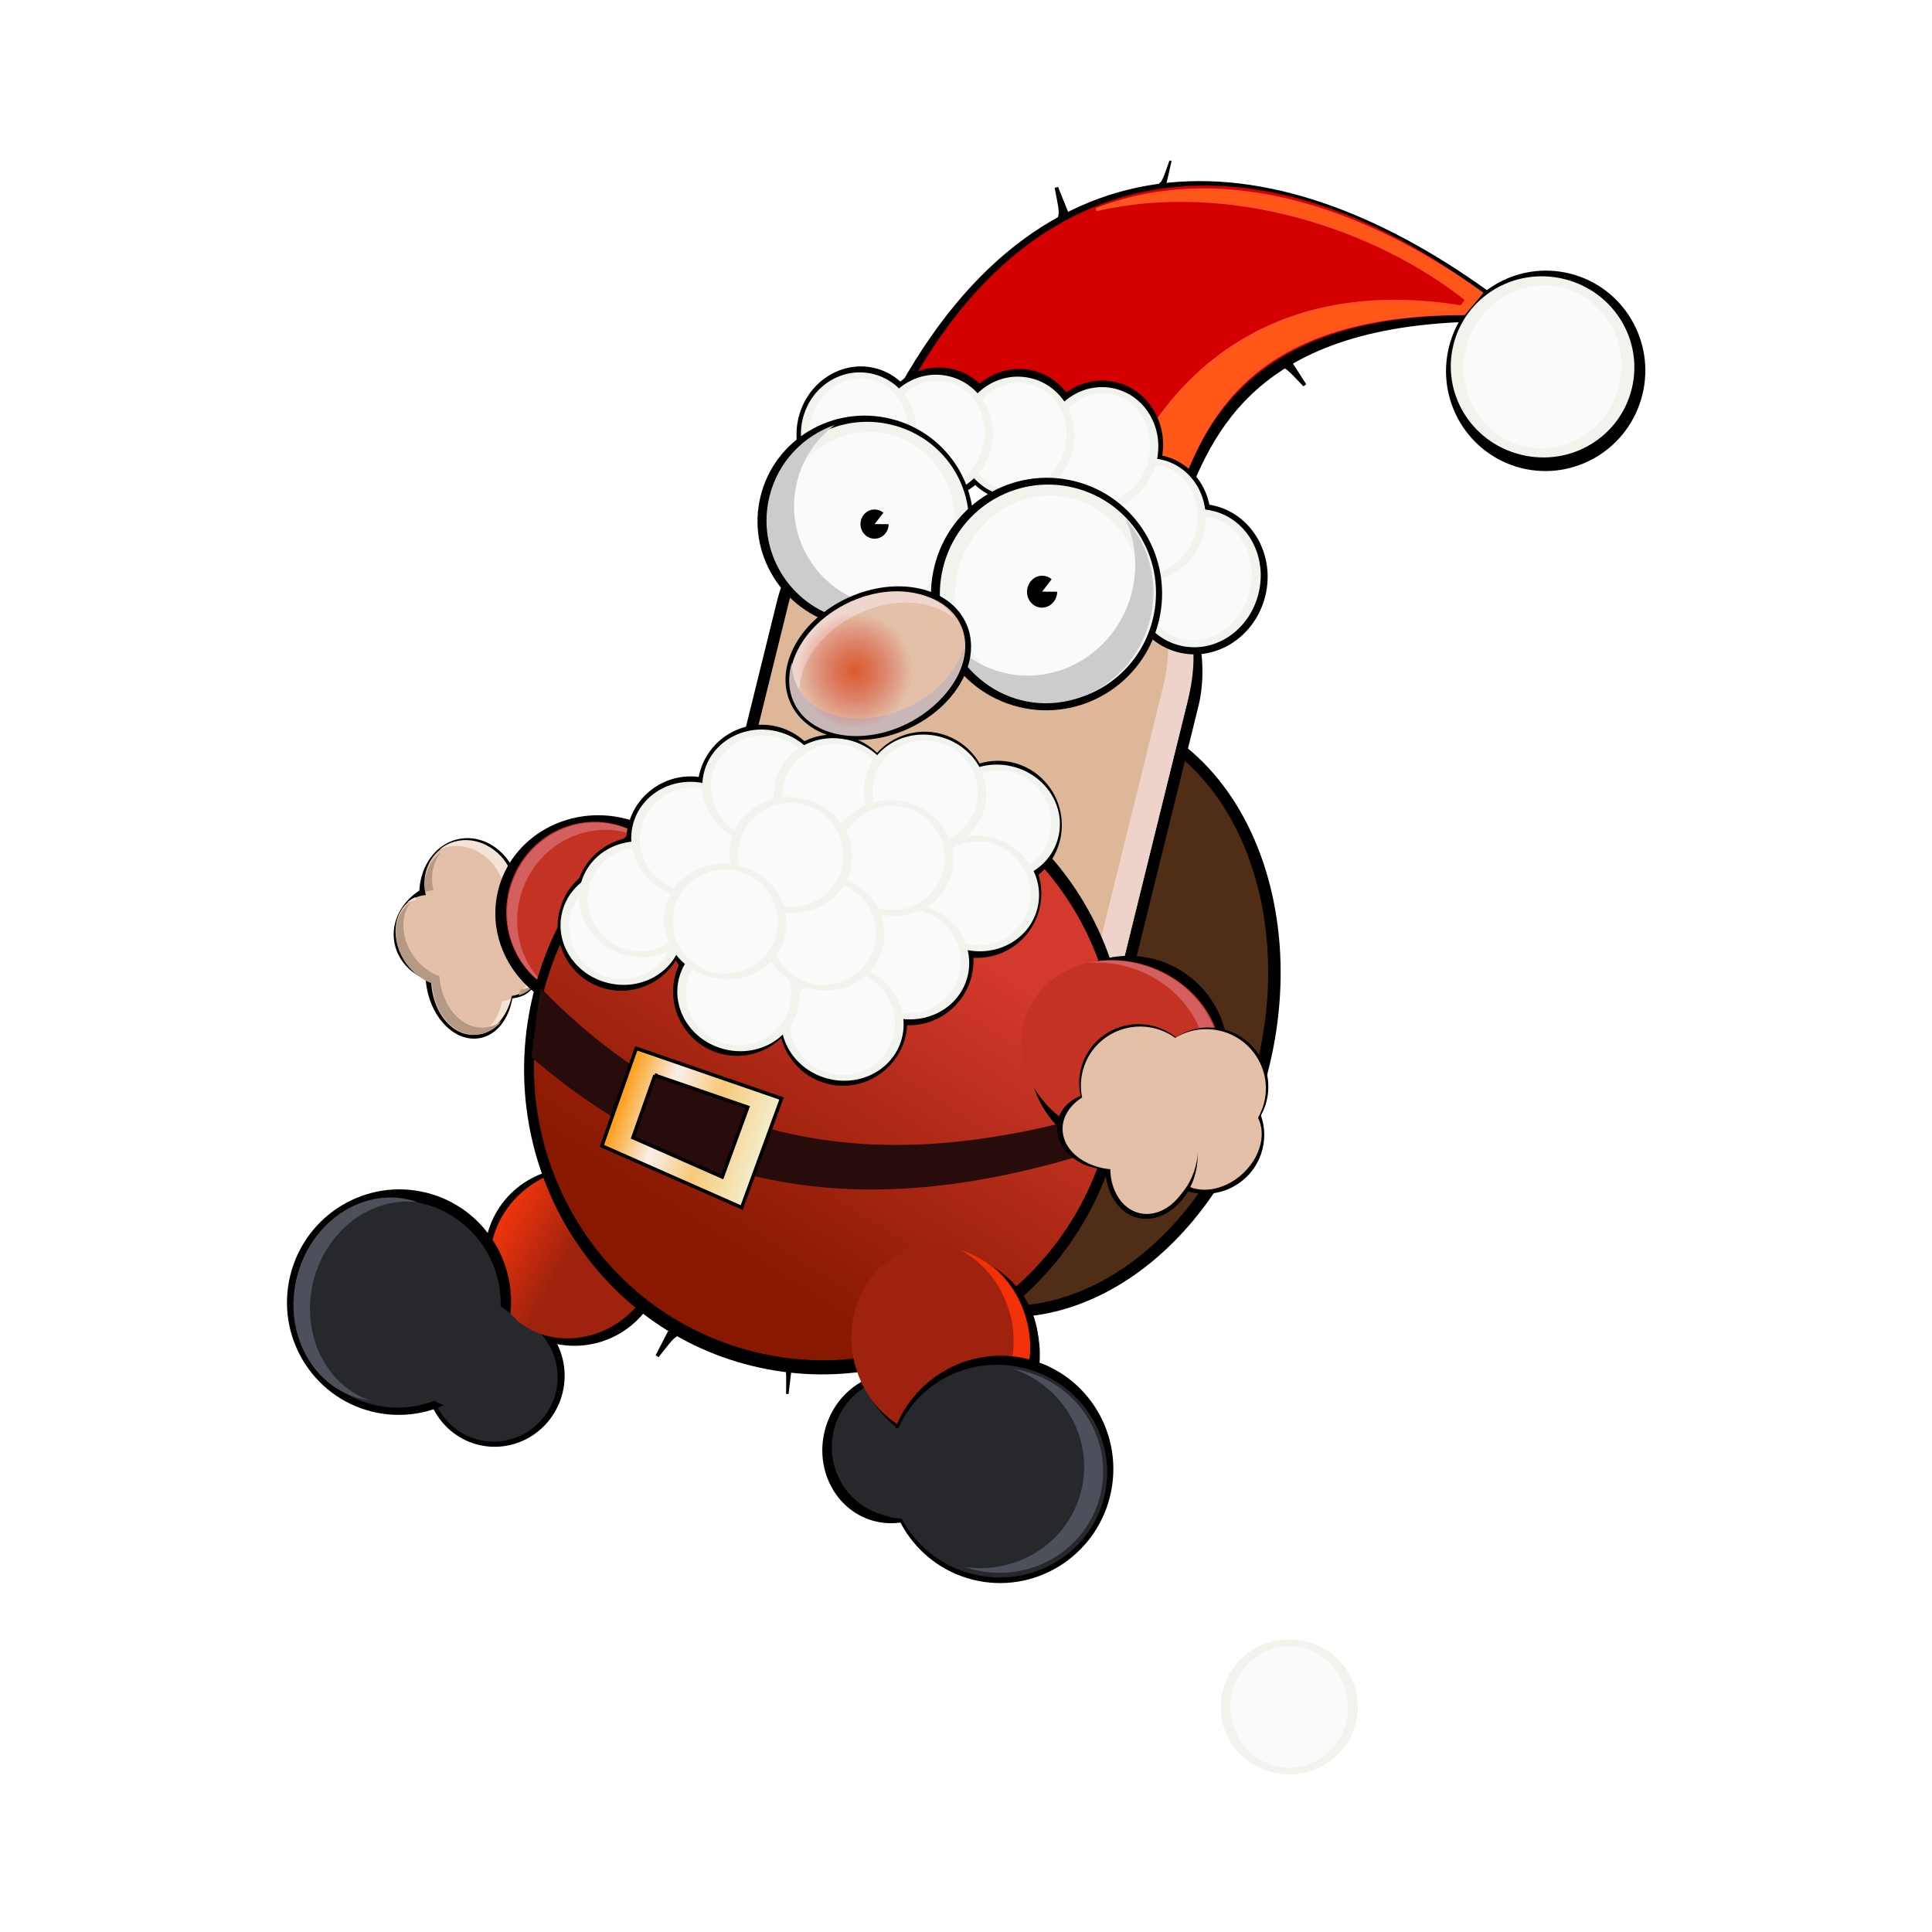 <svg:svg xmlns:dc="http://purl.org/dc/elements/1.1/" xmlns:ns2="http://creativecommons.org/ns#" xmlns:rdf="http://www.w3.org/1999/02/22-rdf-syntax-ns#" xmlns:svg="http://www.w3.org/2000/svg" height="752.022" id="svg2" version="1.1" viewBox="-78.874 -10.814 752.022 752.022" width="752.022">
  <svg:defs id="defs4">
    <svg:filter color-interpolation-filters="sRGB" height="1.694" id="filter3412" width="1.629" x="-.315" y="-.347">
      <svg:feGaussianBlur id="feGaussianBlur3414" stdDeviation="2.847" />
    </svg:filter>
    <svg:linearGradient gradientUnits="userSpaceOnUse" id="linearGradient3077" x1="597.79" x2="629.83" y1="215.6" y2="223.03">
      <svg:stop id="stop3548" offset="0" stop-color="#9e220d" />
      <svg:stop id="stop3550" offset="1" stop-color="#ec330d" />
    </svg:linearGradient>
    <svg:linearGradient gradientUnits="userSpaceOnUse" id="linearGradient3079" x1="608.62" x2="580.13" y1="197.16" y2="255.14">
      <svg:stop id="stop3369" offset="0" stop-color="#d4392d" />
      <svg:stop id="stop3371" offset="1" stop-color="#881900" />
    </svg:linearGradient>
    <svg:linearGradient gradientUnits="userSpaceOnUse" id="linearGradient3081" x1="374.5" x2="419.07" y1="363.97" y2="367.9">
      <svg:stop id="stop3566" offset="0" stop-color="#fba220" />
      <svg:stop id="stop3574" offset=".282" stop-color="#f9efe9" />
      <svg:stop id="stop3572" offset=".579" stop-color="#f7c97a" />
      <svg:stop id="stop3568" offset="1" stop-color="#f3f1d4" />
    </svg:linearGradient>
    <svg:radialGradient cx="530.08" cy="276.82" gradientTransform="matrix(1 7.3477e-8 -6.6642e-8 .907 0 25.75)" gradientUnits="userSpaceOnUse" id="radialGradient3083" r="10.859">
      <svg:stop id="stop3306" offset="0" stop-color="#d43800" />
      <svg:stop id="stop3308" offset="1" stop-color="#d40000" stop-opacity="0" />
    </svg:radialGradient>
  </svg:defs>
  <svg:g id="layer1" transform="translate(-100.8 -46.468)">
    <svg:path d="m629.83 223.03c0 29.01-15.942 52.528-35.608 52.528s-35.608-23.518-35.608-52.528 15.942-52.528 35.608-52.528 35.608 23.518 35.608 52.528z" fill="#fafafb" id="path3271" stroke="#f1f3ed" stroke-linecap="round" stroke-linejoin="round" stroke-width="5.423" transform="matrix(.696 0 0 .475 110.2 594.15)" />
    <svg:g id="g3435" transform="matrix(1.328 .328 -.328 1.328 -268.85 -253.17)">
      <svg:path d="m629.83 223.03c0 29.01-15.942 52.528-35.608 52.528s-35.608-23.518-35.608-52.528 15.942-52.528 35.608-52.528 35.608 23.518 35.608 52.528z" id="path2453" transform="matrix(.796 0 0 .543 236.3 29.89)" />
      <svg:path d="m530.32 207.87c21.367-93.36 90.538-102.57 160.61-73.236l-2.525 6.566c-65.956 16.969-67.583 53.113-70.711 75.256l-87.378-8.586z" fill-rule="evenodd" id="path2475" stroke="#000" stroke-width="1px" />
      <svg:path d="m533.33 205.78c19.965-87.263 86.617-99.435 152.09-72.016l-3.37 7.155c-61.627 15.861-64.158 52.188-67.08 72.886l-81.644-8.025z" fill="#d40000" fill-rule="evenodd" id="path2482" stroke="#d40000" stroke-width=".935px" />
      <svg:path d="m625.9 121.48c-19.064 0.234-36.793 5.134-51.79 15.655 34.62-17.515 78.391-14.235 108.55-0.421l-1 2.374c-62.846 5.217-77.854 50.054-81.044 69.802l15.127 1.412c2.923-19.75 5.435-54.427 67.073-69.561l3.376-6.821c-20.465-8.176-41.057-12.676-60.291-12.44z" fill="#ff5817" fill-rule="evenodd" id="path2484" stroke="#ff5324" stroke-width=".913px" />
      <svg:path d="m629.83 223.03c0 29.01-15.942 52.528-35.608 52.528s-35.608-23.518-35.608-52.528 15.942-52.528 35.608-52.528 35.608 23.518 35.608 52.528z" fill="#fafafb" id="path2489" stroke="#f1f3ed" stroke-linecap="round" stroke-linejoin="round" stroke-width="5.423" transform="matrix(.682 0 0 .466 302.91 46.179)" />
      <svg:path d="m629.83 223.03c0 29.01-15.942 52.528-35.608 52.528s-35.608-23.518-35.608-52.528 15.942-52.528 35.608-52.528 35.608 23.518 35.608 52.528z" fill="#502d16" id="path3269" stroke="#000" stroke-width="1.936" transform="matrix(1.843 0 0 1.647 -482.16 -4.849)" />
      <svg:g id="g3339" transform="matrix(1.153 0 0 1 -84.405 0)">
        <svg:rect fill="#deb798" height="155.71" id="rect3332" rx="13.571" ry="27.857" stroke="#000" stroke-linecap="round" stroke-linejoin="round" stroke-width="2.9" width="104.29" x="519.29" y="239.51" />
        <svg:path d="m606.75 238.08c5.061 3.691 8.664 14.112 8.664 26.438v100c0 15.433-5.681 27.844-12.747 27.844h-69.844c1.276 0.93 2.63 1.438 4.053 1.438h72.517c7.066 0 12.747-12.442 12.747-27.875v-100c0-15.433-5.681-27.844-12.747-27.844h-2.643z" fill="#eed3ca" id="rect3334" stroke-width="0" />
      </svg:g>
      <svg:g id="g3283" transform="translate(200.52 3.03)">
        <svg:path d="m629.83 223.03c0 29.01-15.942 52.528-35.608 52.528s-35.608-23.518-35.608-52.528 15.942-52.528 35.608-52.528 35.608 23.518 35.608 52.528z" id="path2465" transform="matrix(.564 0 0 .409 91.461 138.09)" />
        <svg:path d="m629.83 223.03c0 29.01-15.942 52.528-35.608 52.528s-35.608-23.518-35.608-52.528 15.942-52.528 35.608-52.528 35.608 23.518 35.608 52.528z" id="path3273" transform="matrix(.498 0 0 .359 95.064 119.21)" />
        <svg:path d="m629.83 223.03c0 29.01-15.942 52.528-35.608 52.528s-35.608-23.518-35.608-52.528 15.942-52.528 35.608-52.528 35.608 23.518 35.608 52.528z" id="path3275" transform="matrix(.498 0 0 .359 71.326 121.67)" />
        <svg:path d="m629.83 223.03c0 29.01-15.942 52.528-35.608 52.528s-35.608-23.518-35.608-52.528 15.942-52.528 35.608-52.528 35.608 23.518 35.608 52.528z" id="path3277" transform="matrix(.498 0 0 .359 49.103 126.72)" />
        <svg:path d="m629.83 223.03c0 29.01-15.942 52.528-35.608 52.528s-35.608-23.518-35.608-52.528 15.942-52.528 35.608-52.528 35.608 23.518 35.608 52.528z" id="path3279" transform="matrix(.498 0 0 .359 27.384 131.77)" />
        <svg:path d="m629.83 223.03c0 29.01-15.942 52.528-35.608 52.528s-35.608-23.518-35.608-52.528 15.942-52.528 35.608-52.528 35.608 23.518 35.608 52.528z" id="path3281" transform="matrix(.498 0 0 .359 113.25 136.32)" />
      </svg:g>
      <svg:path d="m629.83 223.03c0 29.01-15.942 52.528-35.608 52.528s-35.608-23.518-35.608-52.528 15.942-52.528 35.608-52.528 35.608 23.518 35.608 52.528z" fill="#fafafb" id="path3291" stroke="#f1f3ed" stroke-linecap="round" stroke-linejoin="round" stroke-width="5.423" transform="matrix(.474 0 0 .357 345.34 152.49)" />
      <svg:path d="m629.83 223.03c0 29.01-15.942 52.528-35.608 52.528s-35.608-23.518-35.608-52.528 15.942-52.528 35.608-52.528 35.608 23.518 35.608 52.528z" fill="#fafafb" id="path3293" stroke="#f1f3ed" stroke-linecap="round" stroke-linejoin="round" stroke-width="5.423" transform="matrix(.428 0 0 .316 355.19 148.71)" />
      <svg:path d="m629.83 223.03c0 29.01-15.942 52.528-35.608 52.528s-35.608-23.518-35.608-52.528 15.942-52.528 35.608-52.528 35.608 23.518 35.608 52.528z" fill="#fafafb" id="path3295" stroke="#f1f3ed" stroke-linecap="round" stroke-linejoin="round" stroke-width="5.423" transform="matrix(.428 0 0 .316 337.26 132.29)" />
      <svg:path d="m629.83 223.03c0 29.01-15.942 52.528-35.608 52.528s-35.608-23.518-35.608-52.528 15.942-52.528 35.608-52.528 35.608 23.518 35.608 52.528z" fill="#fafafb" id="path3297" stroke="#f1f3ed" stroke-linecap="round" stroke-linejoin="round" stroke-width="5.423" transform="matrix(.428 0 0 .31 313.35 136.14)" />
      <svg:path d="m629.83 223.03c0 29.01-15.942 52.528-35.608 52.528s-35.608-23.518-35.608-52.528 15.942-52.528 35.608-52.528 35.608 23.518 35.608 52.528z" fill="#fafafb" id="path3299" stroke="#f1f3ed" stroke-linecap="round" stroke-linejoin="round" stroke-width="5.423" transform="matrix(.428 0 0 .31 290.62 141.19)" />
      <svg:path d="m629.83 223.03c0 29.01-15.942 52.528-35.608 52.528s-35.608-23.518-35.608-52.528 15.942-52.528 35.608-52.528 35.608 23.518 35.608 52.528z" fill="#fafafb" id="path3301" stroke="#f1f3ed" stroke-linecap="round" stroke-linejoin="round" stroke-width="5.423" transform="matrix(.428 0 0 .31 269.41 145.74)" />
      <svg:path d="m629.83 223.03c0 29.01-15.942 52.528-35.608 52.528s-35.608-23.518-35.608-52.528 15.942-52.528 35.608-52.528 35.608 23.518 35.608 52.528z" id="path2457" transform="matrix(.863 0 0 .576 18.88 110.72)" />
      <svg:path d="m629.83 223.03c0 29.01-15.942 52.528-35.608 52.528s-35.608-23.518-35.608-52.528 15.942-52.528 35.608-52.528 35.608 23.518 35.608 52.528z" fill="#fafafb" id="path3318" stroke="#f1f3ed" stroke-linecap="round" stroke-linejoin="round" stroke-width="5.423" transform="matrix(.75 0 0 .513 86.698 124.45)" />
      <svg:path d="m586.89 244.15c0.181 2.503-1.589 4.688-3.953 4.88-2.364 0.192-4.427-1.682-4.608-4.185-0.181-2.503 1.589-4.688 3.953-4.88 0.968-0.079 1.933 0.193 2.736 0.769l-2.408 3.763z" id="path3320" stroke-width="0" transform="matrix(.923 -.144 .147 .902 -39.331 102.48)" />
      <svg:path d="m629.83 223.03c0 29.01-15.942 52.528-35.608 52.528s-35.608-23.518-35.608-52.528 15.942-52.528 35.608-52.528 35.608 23.518 35.608 52.528z" id="path2455" transform="matrix(.923 0 0 .63 38.174 106.2)" />
      <svg:path d="m629.83 223.03c0 29.01-15.942 52.528-35.608 52.528s-35.608-23.518-35.608-52.528 15.942-52.528 35.608-52.528 35.608 23.518 35.608 52.528z" fill="#fafafb" id="path3307" stroke="#f1f3ed" stroke-linecap="round" stroke-linejoin="round" stroke-width="5.423" transform="matrix(.802 0 0 .561 110.42 121.34)" />
      <svg:path d="m603.25 220.49c4.26 5.376 6.824 12.264 6.824 19.764-0 17.183-13.441 31.115-29.988 31.115-5.978 0-11.563-1.814-16.241-4.949 5.5 6.919 13.823 11.35 23.131 11.351 16.548 0 29.988-13.965 29.988-31.148 0-10.959-5.464-20.585-13.715-26.133z" fill="#ccc" id="path3311" stroke-width="0" />
      <svg:path d="m586.89 244.15c0.181 2.503-1.589 4.688-3.953 4.88-2.364 0.192-4.427-1.682-4.608-4.185-0.181-2.503 1.589-4.688 3.953-4.88 0.968-0.079 1.933 0.193 2.736 0.769l-2.408 3.763z" id="path3316" stroke-width="0" transform="matrix(.987 -.158 .158 .987 -28.413 97.095)" />
      <svg:path d="m516.6 214.44c-4.088 4.974-6.549 11.346-6.549 18.286 0 15.898 12.898 28.787 28.778 28.787 5.737 0 11.097-1.679 15.586-4.579-5.278 6.402-13.265 10.501-22.198 10.501-15.88 0-28.778-12.92-28.778-28.817 0-10.139 5.244-19.045 13.161-24.177z" fill="#ccc" id="path3327" stroke-width="0" />
      <svg:g id="g3630" transform="matrix(.916 -.401 .401 .916 -111.99 230.27)">
        <svg:path d="m629.83 223.03c0 29.01-15.942 52.528-35.608 52.528s-35.608-23.518-35.608-52.528 15.942-52.528 35.608-52.528 35.608 23.518 35.608 52.528z" id="path3622" transform="matrix(.404 0 0 .32 217.09 281.01)" />
        <svg:path d="m629.83 223.03c0 29.01-15.942 52.528-35.608 52.528s-35.608-23.518-35.608-52.528 15.942-52.528 35.608-52.528 35.608 23.518 35.608 52.528z" id="path3624" transform="matrix(.475 0 0 .281 168.38 298.74)" />
        <svg:path d="m629.83 223.03c0 29.01-15.942 52.528-35.608 52.528s-35.608-23.518-35.608-52.528 15.942-52.528 35.608-52.528 35.608 23.518 35.608 52.528z" id="path3626" transform="matrix(.347 0 0 .32 246.76 304.25)" />
        <svg:path d="m629.83 223.03c0 29.01-15.942 52.528-35.608 52.528s-35.608-23.518-35.608-52.528 15.942-52.528 35.608-52.528 35.608 23.518 35.608 52.528z" id="path3628" transform="matrix(.182 -.208 .241 .21 295.98 446.36)" />
      </svg:g>
      <svg:path d="m445.91 354.09c-3.288 0.028-6.454 1.311-8.75 3.844-3.524 3.887-3.922 9.587-1.469 14.281-5.371 1.789-7.748 7.76-5.281 13.938 2.185 5.473 7.47 9.402 12.75 9.906 2.505 8.083 9.314 13.22 15.406 11.5 4.96-1.4 7.964-6.919 7.781-13.344 5.612-2.27 8.311-10.097 6.062-18.062-2.016-7.139-7.362-12.08-12.75-12.312-1.592-4.225-4.987-7.447-8.844-8.844-0.233-0.091-0.452-0.173-0.688-0.25-0.041-0.012-0.084-0.019-0.125-0.031-1.344-0.426-2.731-0.637-4.094-0.625z" fill="#e3c0a7" id="path2522" />
      <svg:path d="m445.88 353.95c-3.288 0.028-6.454 1.311-8.75 3.844-0.255 0.281-0.496 0.576-0.719 0.875 2.077-1.587 4.589-2.416 7.188-2.438 1.363-0.011 2.749 0.199 4.094 0.625 0.041 0.012 0.084 0.019 0.125 0.031 0.236 0.077 0.454 0.159 0.688 0.25 3.857 1.397 7.252 4.619 8.844 8.844 5.388 0.233 10.734 5.173 12.75 12.312 1.594 5.645 0.683 11.204-1.969 14.781 4.349-3.077 6.24-10.014 4.25-17.062-2.016-7.139-7.362-12.08-12.75-12.312-1.592-4.225-4.987-7.447-8.844-8.844-0.233-0.091-0.452-0.173-0.688-0.25-0.041-0.012-0.084-0.019-0.125-0.031-1.344-0.426-2.731-0.637-4.094-0.625zm-12.906 19.562c-0.737 0.567-1.387 1.241-1.906 2 0.691-0.475 1.464-0.874 2.312-1.156-0.147-0.281-0.28-0.556-0.406-0.844zm33.344 21.5c-0.693 0.557-1.456 1.01-2.281 1.344 0.107 3.773-0.908 7.221-2.75 9.719 3.079-2.203 4.941-6.324 5.031-11.062z" fill="#f4e3d7" id="path3308" />
      <svg:path d="m436.95 359.39c-2.768 3.379-3.27 7.937-1.666 11.999 0.663-0.428 1.398-0.781 2.2-1.041-1.873-3.49-2.087-7.541-0.534-10.959zm-5.061 16.101c-2.343 2.703-2.977 6.795-1.258 10.989 2.198 5.361 7.515 9.21 12.826 9.704 2.52 7.918 9.369 12.95 15.498 11.265 2.847-0.783 5.046-2.898 6.382-5.724-1.271 1.561-2.907 2.713-4.841 3.245-6.129 1.685-12.978-3.347-15.498-11.265-5.311-0.494-10.628-4.343-12.826-9.704-1.251-3.052-1.272-6.06-0.283-8.51zm40.396 13.408c-1.071 1.339-2.397 2.384-3.961 3 0.017 0.585-0.026 1.147-0.063 1.714 1.727-1.076 3.094-2.705 4.024-4.714z" fill="#b49984" id="path2533" />
      <svg:g id="g3414" transform="matrix(1.063 0 0 1 35.092 -12)">
        <svg:path d="m629.83 223.03c0 29.01-15.942 52.528-35.608 52.528s-35.608-23.518-35.608-52.528 15.942-52.528 35.608-52.528 35.608 23.518 35.608 52.528z" id="path3349" transform="matrix(.796 0 0 .543 -49.296 256.91)" />
        <svg:g id="g3408" transform="matrix(-.902 -.186 .169 -.956 723.36 970.16)">
          <svg:path d="m629.83 223.03c0 29.01-15.942 52.528-35.608 52.528s-35.608-23.518-35.608-52.528 15.942-52.528 35.608-52.528 35.608 23.518 35.608 52.528z" fill="#c43223" id="path3410" transform="matrix(.706 0 0 .496 15.767 425.03)" />
          <svg:path d="m438.02 509.74c10.674 3.003 18.531 13.116 18.531 25.125-0 14.372-11.258 26.031-25.125 26.031-1.029 0-2.034-0.063-3.031-0.188 2.101 0.591 4.313 0.906 6.594 0.906 13.867 0 25.125-11.659 25.125-26.031 0-13.31-9.653-24.292-22.094-25.844z" fill="#d35f5f" id="path3412" />
        </svg:g>
      </svg:g>
      <svg:path d="m629.83 223.03c0 29.01-15.942 52.528-35.608 52.528s-35.608-23.518-35.608-52.528 15.942-52.528 35.608-52.528 35.608 23.518 35.608 52.528z" id="path3385" transform="matrix(.716 0 0 .482 75.884 354.53)" />
      <svg:path d="m629.83 223.03c0 29.01-15.942 52.528-35.608 52.528s-35.608-23.518-35.608-52.528 15.942-52.528 35.608-52.528 35.608 23.518 35.608 52.528z" id="path2473" transform="matrix(.554 0 0 .382 158.52 415.24)" />
      <svg:path d="m629.83 223.03c0 29.01-15.942 52.528-35.608 52.528s-35.608-23.518-35.608-52.528 15.942-52.528 35.608-52.528 35.608 23.518 35.608 52.528z" fill="#27282c" id="path3442" transform="matrix(.508 0 0 .348 185.58 423.21)" />
      <svg:path d="m629.83 223.03c0 29.01-15.942 52.528-35.608 52.528s-35.608-23.518-35.608-52.528 15.942-52.528 35.608-52.528 35.608 23.518 35.608 52.528z" fill="url(#linearGradient3077)" id="path3539" transform="matrix(-.543 -.354 -.261 .403 882.25 581.56)" />
      <svg:path d="m629.83 223.03c0 29.01-15.942 52.528-35.608 52.528s-35.608-23.518-35.608-52.528 15.942-52.528 35.608-52.528 35.608 23.518 35.608 52.528z" id="path2459" transform="matrix(2.406 0 0 1.676 -871.9 18.2)" />
      <svg:path d="m629.83 223.03c0 29.01-15.942 52.528-35.608 52.528s-35.608-23.518-35.608-52.528 15.942-52.528 35.608-52.528 35.608 23.518 35.608 52.528z" fill="url(#linearGradient3079)" id="path3345" transform="matrix(2.325 0 0 1.601 -823.93 34.827)" />
      <svg:path d="m629.83 223.03c0 29.01-15.942 52.528-35.608 52.528s-35.608-23.518-35.608-52.528 15.942-52.528 35.608-52.528 35.608 23.518 35.608 52.528z" id="path3347" transform="matrix(.796 0 0 .543 167.85 247.63)" />
      <svg:path d="m629.83 223.03c0 29.01-15.942 52.528-35.608 52.528s-35.608-23.518-35.608-52.528 15.942-52.528 35.608-52.528 35.608 23.518 35.608 52.528z" id="path3383" transform="matrix(.726 0 0 .489 179.21 351.95)" />
      <svg:g id="g3394" transform="matrix(.903 -.594 .683 .785 -120.48 205.85)">
        <svg:path d="m629.83 223.03c0 29.01-15.942 52.528-35.608 52.528s-35.608-23.518-35.608-52.528 15.942-52.528 35.608-52.528 35.608 23.518 35.608 52.528z" fill="#c43223" id="path3387" transform="matrix(.706 0 0 .496 15.767 425.03)" />
        <svg:path d="m438.02 509.74c10.674 3.003 18.531 13.116 18.531 25.125-0 14.372-11.258 26.031-25.125 26.031-1.029 0-2.034-0.063-3.031-0.188 2.101 0.591 4.313 0.906 6.594 0.906 13.867 0 25.125-11.659 25.125-26.031 0-13.31-9.653-24.292-22.094-25.844z" fill="#d35f5f" id="path3389" />
      </svg:g>
      <svg:path d="m474.28 390.93 2.124 18.574c48.128 24.307 97.001 25.085 156.45-9.644-4.895-1.158-6.204-3.925-6.902-6.965-47.172 24.469-97.04 31.921-151.67-1.964z" fill="#280b0b" fill-rule="evenodd" id="path3560" stroke="#280b0b" stroke-width=".996px" />
      <svg:g id="g3636">
        <svg:path d="m629.83 223.03c0 29.01-15.942 52.528-35.608 52.528s-35.608-23.518-35.608-52.528 15.942-52.528 35.608-52.528 35.608 23.518 35.608 52.528z" id="path3398" transform="matrix(.475 0 0 .32 363.21 304.2)" />
        <svg:path d="m629.83 223.03c0 29.01-15.942 52.528-35.608 52.528s-35.608-23.518-35.608-52.528 15.942-52.528 35.608-52.528 35.608 23.518 35.608 52.528z" id="path3400" transform="matrix(.475 0 0 .32 382.85 300.33)" />
        <svg:path d="m629.83 223.03c0 29.01-15.942 52.528-35.608 52.528s-35.608-23.518-35.608-52.528 15.942-52.528 35.608-52.528 35.608 23.518 35.608 52.528z" id="path3402" transform="matrix(.475 0 0 .32 385 313.91)" />
        <svg:path d="m629.83 223.03c0 29.01-15.942 52.528-35.608 52.528s-35.608-23.518-35.608-52.528 15.942-52.528 35.608-52.528 35.608 23.518 35.608 52.528z" id="path3404" transform="matrix(.364 0 0 .204 422.34 345.76)" />
        <svg:path d="m629.83 223.03c0 29.01-15.942 52.528-35.608 52.528s-35.608-23.518-35.608-52.528 15.942-52.528 35.608-52.528 35.608 23.518 35.608 52.528z" id="path3406" transform="matrix(.364 0 0 .32 438.06 324.62)" />
      </svg:g>
      <svg:path d="m629.83 223.03c0 29.01-15.942 52.528-35.608 52.528s-35.608-23.518-35.608-52.528 15.942-52.528 35.608-52.528 35.608 23.518 35.608 52.528z" id="path2463" transform="matrix(.895 0 0 .611 -75.751 350.23)" />
      <svg:path d="m629.83 223.03c0 29.01-15.942 52.528-35.608 52.528s-35.608-23.518-35.608-52.528 15.942-52.528 35.608-52.528 35.608 23.518 35.608 52.528z" fill="#27282c" id="path3440" transform="matrix(.822 0 0 .561 -32.574 362.01)" />
      <svg:path d="m452.14 457.51c0.816 0 1.621 0.042 2.418 0.125-13.207 1.383-23.57 13.872-23.57 29.031s10.363 27.617 23.57 29c-0.797 0.083-1.602 0.125-2.418 0.125-14.353 0-25.988-13.041-25.988-29.125s11.635-29.156 25.988-29.156z" fill="#4c505a" id="path3461" />
      <svg:path d="m629.83 223.03c0 29.01-15.942 52.528-35.608 52.528s-35.608-23.518-35.608-52.528 15.942-52.528 35.608-52.528 35.608 23.518 35.608 52.528z" id="path3422" transform="matrix(.564 0 0 .409 267.4 401.86)" />
      <svg:path d="m629.83 223.03c0 29.01-15.942 52.528-35.608 52.528s-35.608-23.518-35.608-52.528 15.942-52.528 35.608-52.528 35.608 23.518 35.608 52.528z" fill="#27282c" id="path2471" transform="matrix(.557 0 0 .382 273.79 407)" />
      <svg:g id="g3495" transform="translate(285 -79.286)">
        <svg:path d="m629.83 223.03c0 29.01-15.942 52.528-35.608 52.528s-35.608-23.518-35.608-52.528 15.942-52.528 35.608-52.528 35.608 23.518 35.608 52.528z" id="path3486" transform="matrix(.609 -.395 .292 .45 -101.04 675.7)" />
        <svg:path d="m629.83 223.03c0 29.01-15.942 52.528-35.608 52.528s-35.608-23.518-35.608-52.528 15.942-52.528 35.608-52.528 35.608 23.518 35.608 52.528z" fill="#9e220d" id="path3488" transform="matrix(.592 -.39 .284 .444 -91.703 672.53)" />
        <svg:path d="m322.56 513.1c6.66 1.64 12.896 5.971 17.094 12.531 8.236 12.872 5.484 29.524-6.156 37.188-4.229 2.784-9.054 3.98-13.875 3.781 6.399 1.568 13.175 0.69 18.875-3.062 11.641-7.663 14.393-24.347 6.156-37.219-5.238-8.186-13.655-12.86-22.094-13.219z" fill="#f23109" id="path3490" />
      </svg:g>
      <svg:path d="m629.83 223.03c0 29.01-15.942 52.528-35.608 52.528s-35.608-23.518-35.608-52.528 15.942-52.528 35.608-52.528 35.608 23.518 35.608 52.528z" id="path3420" transform="matrix(.902 0 0 .616 97.636 354.29)" />
      <svg:g id="g3521" transform="matrix(.977 0 0 1.063 14.961 -32.067)">
        <svg:g id="g3518">
          <svg:path d="m629.83 223.03c0 29.01-15.942 52.528-35.608 52.528s-35.608-23.518-35.608-52.528 15.942-52.528 35.608-52.528 35.608 23.518 35.608 52.528z" fill="#27282c" id="path2461" transform="matrix(.891 0 0 .541 103.33 372.62)" />
        </svg:g>
        <svg:path d="m632.68 465.64c-0.961 0-1.908 0.04-2.846 0.118 15.546 1.302 27.744 13.054 27.744 27.32 0 14.266-12.198 25.989-27.744 27.29 0.938 0.078 1.886 0.118 2.846 0.118 16.895 0 30.59-12.272 30.59-27.408s-13.695-27.437-30.59-27.437z" fill="#4c505a" id="path3446" />
      </svg:g>
      <svg:path d="m620 499.51c0 7.101-6.076 12.857-13.571 12.857-7.495 0-13.571-5.756-13.571-12.857 0-7.101 6.076-12.857 13.571-12.857 7.495 0 13.571 5.756 13.571 12.857z" fill="#27282c" id="path3556" stroke-width="0" />
      <svg:path d="m629.83 223.03c0 29.01-15.942 52.528-35.608 52.528s-35.608-23.518-35.608-52.528 15.942-52.528 35.608-52.528 35.608 23.518 35.608 52.528z" fill="#27282c" id="path3558" transform="matrix(.508 0 0 .308 176.58 427.32)" />
      <svg:g id="g3583" transform="translate(129.29 50.714)">
        <svg:rect fill="#280b0b" height="28.571" id="rect3581" rx="13.571" ry="27.857" stroke-width="0" transform="rotate(7.184)" width="37.857" x="419.22" y="300.4" />
        <svg:path d="m375 349.5-2.844 29.281 42.844 7.5 3.562-32.844l-43.56-3.94zm7 6.156 27.812 2.5-2.281 21l-27.34-4.78 1.81-18.72z" fill="url(#linearGradient3081)" fill-rule="evenodd" id="path3562" stroke="#000" stroke-width="1px" />
      </svg:g>
      <svg:path d="m566.69 292.53c-6.92 0-12.942 3.901-16.031 9.625-2.708-1.604-5.852-2.531-9.219-2.531-4.435 0-8.494 1.595-11.656 4.25-2.549-1.365-5.445-2.156-8.531-2.156-10.065 0-18.25 8.207-18.25 18.344 0 0.306 0.017 0.604 0.031 0.906-9.1 1.029-16.187 8.781-16.188 18.219 0 1.234 0.113 2.459 0.344 3.625-5.509 2.63-9.49 7.952-10.281 14.281-2.02 2.956-3.188 6.518-3.188 10.375 0 10.137 8.153 18.375 18.219 18.375 8.052 0 14.868-5.295 17.281-12.594 0.363 0.373 0.762 0.721 1.156 1.062-0.193 1.068-0.312 2.159-0.312 3.281 0 10.137 8.185 18.344 18.25 18.344 6.447 0 12.101-3.379 15.344-8.469 3.109 5.656 9.099 9.5 15.969 9.5 10.065 0 18.25-8.238 18.25-18.375 0-1.107-0.126-2.197-0.312-3.25 8.244-1.762 14.437-9.144 14.438-17.969 0-1.801-0.269-3.542-0.75-5.188 8.475-1.579 14.906-9.041 14.906-18.031 0-3.412-0.951-6.605-2.562-9.344 2.227-3.045 3.562-6.806 3.562-10.875 0-10.137-8.185-18.375-18.25-18.375-3.355 0-6.486 0.937-9.188 2.531-3.311-3.408-7.927-5.562-13.031-5.562z" id="path3589" />
      <svg:path d="m629.83 223.03c0 29.01-15.942 52.528-35.608 52.528s-35.608-23.518-35.608-52.528 15.942-52.528 35.608-52.528 35.608 23.518 35.608 52.528z" fill="#e3c0a7" id="path3647" transform="matrix(.287 .128 -.128 .241 529.06 257.58)" />
      <svg:path d="m629.83 223.03c0 29.01-15.942 52.528-35.608 52.528s-35.608-23.518-35.608-52.528 15.942-52.528 35.608-52.528 35.608 23.518 35.608 52.528z" fill="#e3c0a7" id="path3643" stroke="#000" stroke-width="3.652" transform="matrix(.343 0 0 .295 450.64 330.64)" />
      <svg:path d="m629.83 223.03c0 29.01-15.942 52.528-35.608 52.528s-35.608-23.518-35.608-52.528 15.942-52.528 35.608-52.528 35.608 23.518 35.608 52.528z" fill="#e3c0a7" id="path3653" transform="matrix(.329 -.019 .017 .3 455.83 338.18)" />
      <svg:path d="m629.83 223.03c0 29.01-15.942 52.528-35.608 52.528s-35.608-23.518-35.608-52.528 15.942-52.528 35.608-52.528 35.608 23.518 35.608 52.528z" fill="#e3c0a7" id="path3655" transform="matrix(-.084 -.318 .291 -.077 627.9 595.6)" />
      <svg:path d="m629.83 223.03c0 29.01-15.942 52.528-35.608 52.528s-35.608-23.518-35.608-52.528 15.942-52.528 35.608-52.528 35.608 23.518 35.608 52.528z" fill="#e3c0a7" id="path3657" transform="matrix(.475 0 0 .32 382.28 300.96)" />
      <svg:path d="m629.83 223.03c0 29.01-15.942 52.528-35.608 52.528s-35.608-23.518-35.608-52.528 15.942-52.528 35.608-52.528 35.608 23.518 35.608 52.528z" fill="#e3c0a7" id="path3659" transform="matrix(.475 0 0 .32 363.84 304.75)" />
      <svg:path d="m629.83 223.03c0 29.01-15.942 52.528-35.608 52.528s-35.608-23.518-35.608-52.528 15.942-52.528 35.608-52.528 35.608 23.518 35.608 52.528z" fill="#fafafb" id="path2490" stroke="#f1f3ed" stroke-linecap="round" stroke-linejoin="round" stroke-width="5.423" transform="matrix(.456 0 0 .297 318.04 246.85)" />
      <svg:path d="m629.83 223.03c0 29.01-15.942 52.528-35.608 52.528s-35.608-23.518-35.608-52.528 15.942-52.528 35.608-52.528 35.608 23.518 35.608 52.528z" fill="#fafafb" id="path2492" stroke="#f1f3ed" stroke-linecap="round" stroke-linejoin="round" stroke-width="5.423" transform="matrix(.456 0 0 .297 317.12 267.86)" />
      <svg:path d="m629.83 223.03c0 29.01-15.942 52.528-35.608 52.528s-35.608-23.518-35.608-52.528 15.942-52.528 35.608-52.528 35.608 23.518 35.608 52.528z" fill="#fafafb" id="path2494" stroke="#f1f3ed" stroke-linecap="round" stroke-linejoin="round" stroke-width="5.423" transform="matrix(.456 0 0 .297 302.47 291.43)" />
      <svg:path d="m629.83 223.03c0 29.01-15.942 52.528-35.608 52.528s-35.608-23.518-35.608-52.528 15.942-52.528 35.608-52.528 35.608 23.518 35.608 52.528z" fill="#fafafb" id="path2496" stroke="#f1f3ed" stroke-linecap="round" stroke-linejoin="round" stroke-width="5.423" transform="matrix(.456 0 0 .297 288.54 312.86)" />
      <svg:path d="m629.83 223.03c0 29.01-15.942 52.528-35.608 52.528s-35.608-23.518-35.608-52.528 15.942-52.528 35.608-52.528 35.608 23.518 35.608 52.528z" fill="#fafafb" id="path2498" stroke="#f1f3ed" stroke-linecap="round" stroke-linejoin="round" stroke-width="5.423" transform="matrix(.456 0 0 .297 257.83 311.79)" />
      <svg:path d="m629.83 223.03c0 29.01-15.942 52.528-35.608 52.528s-35.608-23.518-35.608-52.528 15.942-52.528 35.608-52.528 35.608 23.518 35.608 52.528z" fill="#fafafb" id="path2500" stroke="#f1f3ed" stroke-linecap="round" stroke-linejoin="round" stroke-width="5.423" transform="matrix(.456 0 0 .297 221.04 301.43)" />
      <svg:path d="m629.83 223.03c0 29.01-15.942 52.528-35.608 52.528s-35.608-23.518-35.608-52.528 15.942-52.528 35.608-52.528 35.608 23.518 35.608 52.528z" fill="#fafafb" id="path2502" stroke="#f1f3ed" stroke-linecap="round" stroke-linejoin="round" stroke-width="5.423" transform="matrix(.456 0 0 .297 224.26 292.5)" />
      <svg:path d="m629.83 223.03c0 29.01-15.942 52.528-35.608 52.528s-35.608-23.518-35.608-52.528 15.942-52.528 35.608-52.528 35.608 23.518 35.608 52.528z" fill="#fafafb" id="path2504" stroke="#f1f3ed" stroke-linecap="round" stroke-linejoin="round" stroke-width="5.423" transform="matrix(.456 0 0 .297 234.62 272.5)" />
      <svg:path d="m629.83 223.03c0 29.01-15.942 52.528-35.608 52.528s-35.608-23.518-35.608-52.528 15.942-52.528 35.608-52.528 35.608 23.518 35.608 52.528z" fill="#fafafb" id="path2506" stroke="#f1f3ed" stroke-linecap="round" stroke-linejoin="round" stroke-width="5.423" transform="matrix(.456 0 0 .297 250.69 253.21)" />
      <svg:path d="m629.83 223.03c0 29.01-15.942 52.528-35.608 52.528s-35.608-23.518-35.608-52.528 15.942-52.528 35.608-52.528 35.608 23.518 35.608 52.528z" fill="#fafafb" id="path2508" stroke="#f1f3ed" stroke-linecap="round" stroke-linejoin="round" stroke-width="5.423" transform="matrix(.456 0 0 .297 271.04 250.71)" />
      <svg:path d="m629.83 223.03c0 29.01-15.942 52.528-35.608 52.528s-35.608-23.518-35.608-52.528 15.942-52.528 35.608-52.528 35.608 23.518 35.608 52.528z" fill="#fafafb" id="path2510" stroke="#f1f3ed" stroke-linecap="round" stroke-linejoin="round" stroke-width="5.423" transform="matrix(.456 0 0 .297 295.69 243.57)" />
      <svg:path d="m629.83 223.03c0 29.01-15.942 52.528-35.608 52.528s-35.608-23.518-35.608-52.528 15.942-52.528 35.608-52.528 35.608 23.518 35.608 52.528z" fill="#fafafb" id="path2512" stroke="#f1f3ed" stroke-linecap="round" stroke-linejoin="round" stroke-width="5.423" transform="matrix(.456 0 0 .297 291.04 263.93)" />
      <svg:path d="m629.83 223.03c0 29.01-15.942 52.528-35.608 52.528s-35.608-23.518-35.608-52.528 15.942-52.528 35.608-52.528 35.608 23.518 35.608 52.528z" fill="#fafafb" id="path2514" stroke="#f1f3ed" stroke-linecap="round" stroke-linejoin="round" stroke-width="5.423" transform="matrix(.456 0 0 .297 277.12 289.29)" />
      <svg:path d="m629.83 223.03c0 29.01-15.942 52.528-35.608 52.528s-35.608-23.518-35.608-52.528 15.942-52.528 35.608-52.528 35.608 23.518 35.608 52.528z" fill="#fafafb" id="path2516" stroke="#f1f3ed" stroke-linecap="round" stroke-linejoin="round" stroke-width="5.423" transform="matrix(.456 0 0 .297 262.83 270)" />
      <svg:path d="m629.83 223.03c0 29.01-15.942 52.528-35.608 52.528s-35.608-23.518-35.608-52.528 15.942-52.528 35.608-52.528 35.608 23.518 35.608 52.528z" fill="#fafafb" id="path2518" stroke="#f1f3ed" stroke-linecap="round" stroke-linejoin="round" stroke-width="5.423" transform="matrix(.456 0 0 .297 249.26 292.86)" />
      <svg:g id="g3416" transform="matrix(.875 0 0 1 71.338 0)">
        <svg:g id="g3288">
          <svg:path d="m629.83 223.03c0 29.01-15.942 52.528-35.608 52.528s-35.608-23.518-35.608-52.528 15.942-52.528 35.608-52.528 35.608 23.518 35.608 52.528z" fill="#e3c0a7" id="path3645" stroke="#000" stroke-width="3.105" transform="matrix(.449 .39 -.429 .34 370.06 -30.291)" />
          <svg:path d="m547.5 255.43c-7.376 0.186-15.532 3.124-22.248 8.546-11.941 9.639-14.758 23.546-6.297 31.039 1.211 1.072 2.572 1.957 4.078 2.655-0.071-0.061-0.14-0.121-0.21-0.183-8.461-7.493-5.644-21.4 6.297-31.039 10.213-8.245 23.789-10.709 32.802-6.562-3.686-3.124-8.817-4.598-14.422-4.456z" fill="#eed6cc" id="path3282" />
          <svg:path d="m567.02 266.91c-0.353 6.447-4.234 13.549-11.276 19.204-12.103 9.72-28.897 11.495-37.474 3.939-2.256-1.987-3.694-4.423-4.407-7.109-0.254 4.634 1.306 8.904 4.893 12.064 8.576 7.556 25.371 5.811 37.474-3.909 8.92-7.163 12.787-16.664 10.789-24.19z" fill="#c8b7b7" id="path3278" />
        </svg:g>
        <svg:path d="m540.94 276.82c0 5.439-4.862 9.849-10.859 9.849-5.997 0-10.859-4.41-10.859-9.849 0-5.439 4.862-9.849 10.859-9.849 5.997 0 10.859 4.41 10.859 9.849z" fill="url(#radialGradient3083)" filter="url(#filter3412)" id="path3294" opacity=".855" transform="matrix(1.721 0 0 1.667 -377.86 -180.5)" />
      </svg:g>
      <svg:path d="m532.86 476.29-1.786 7.5c2.262-4.779 3.095-7.73 5.357-7.857l-3.571 0.357z" fill-rule="evenodd" id="path3425" stroke="#000" stroke-width="1px" />
      <svg:path d="m568.68 477.93 0.928 7.429c-1.175-4.733-1.608-7.657-2.783-7.783l1.855 0.354z" fill-rule="evenodd" id="path3427" stroke="#000" stroke-width=".717px" />
      <svg:path d="m638.1 166.09 5.607 5.291c-4.513-2.755-6.829-4.765-8.789-3.63l3.182-1.661z" fill-rule="evenodd" id="path3429" stroke="#000" stroke-width="1px" />
      <svg:path d="m566.15 140-4.517-6.248c2.145 4.832 3.837 7.39 2.457 9.187l2.06-2.939z" fill-rule="evenodd" id="path3431" stroke="#000" stroke-width="1px" />
      <svg:path d="m591.44 124.76-0.111-6.196c-0.444 4.184-0.46 6.649-1.482 7.223l1.593-1.027z" fill-rule="evenodd" id="path3433" stroke="#000" stroke-width=".618px" />
    </svg:g>
  </svg:g>
</svg:svg>